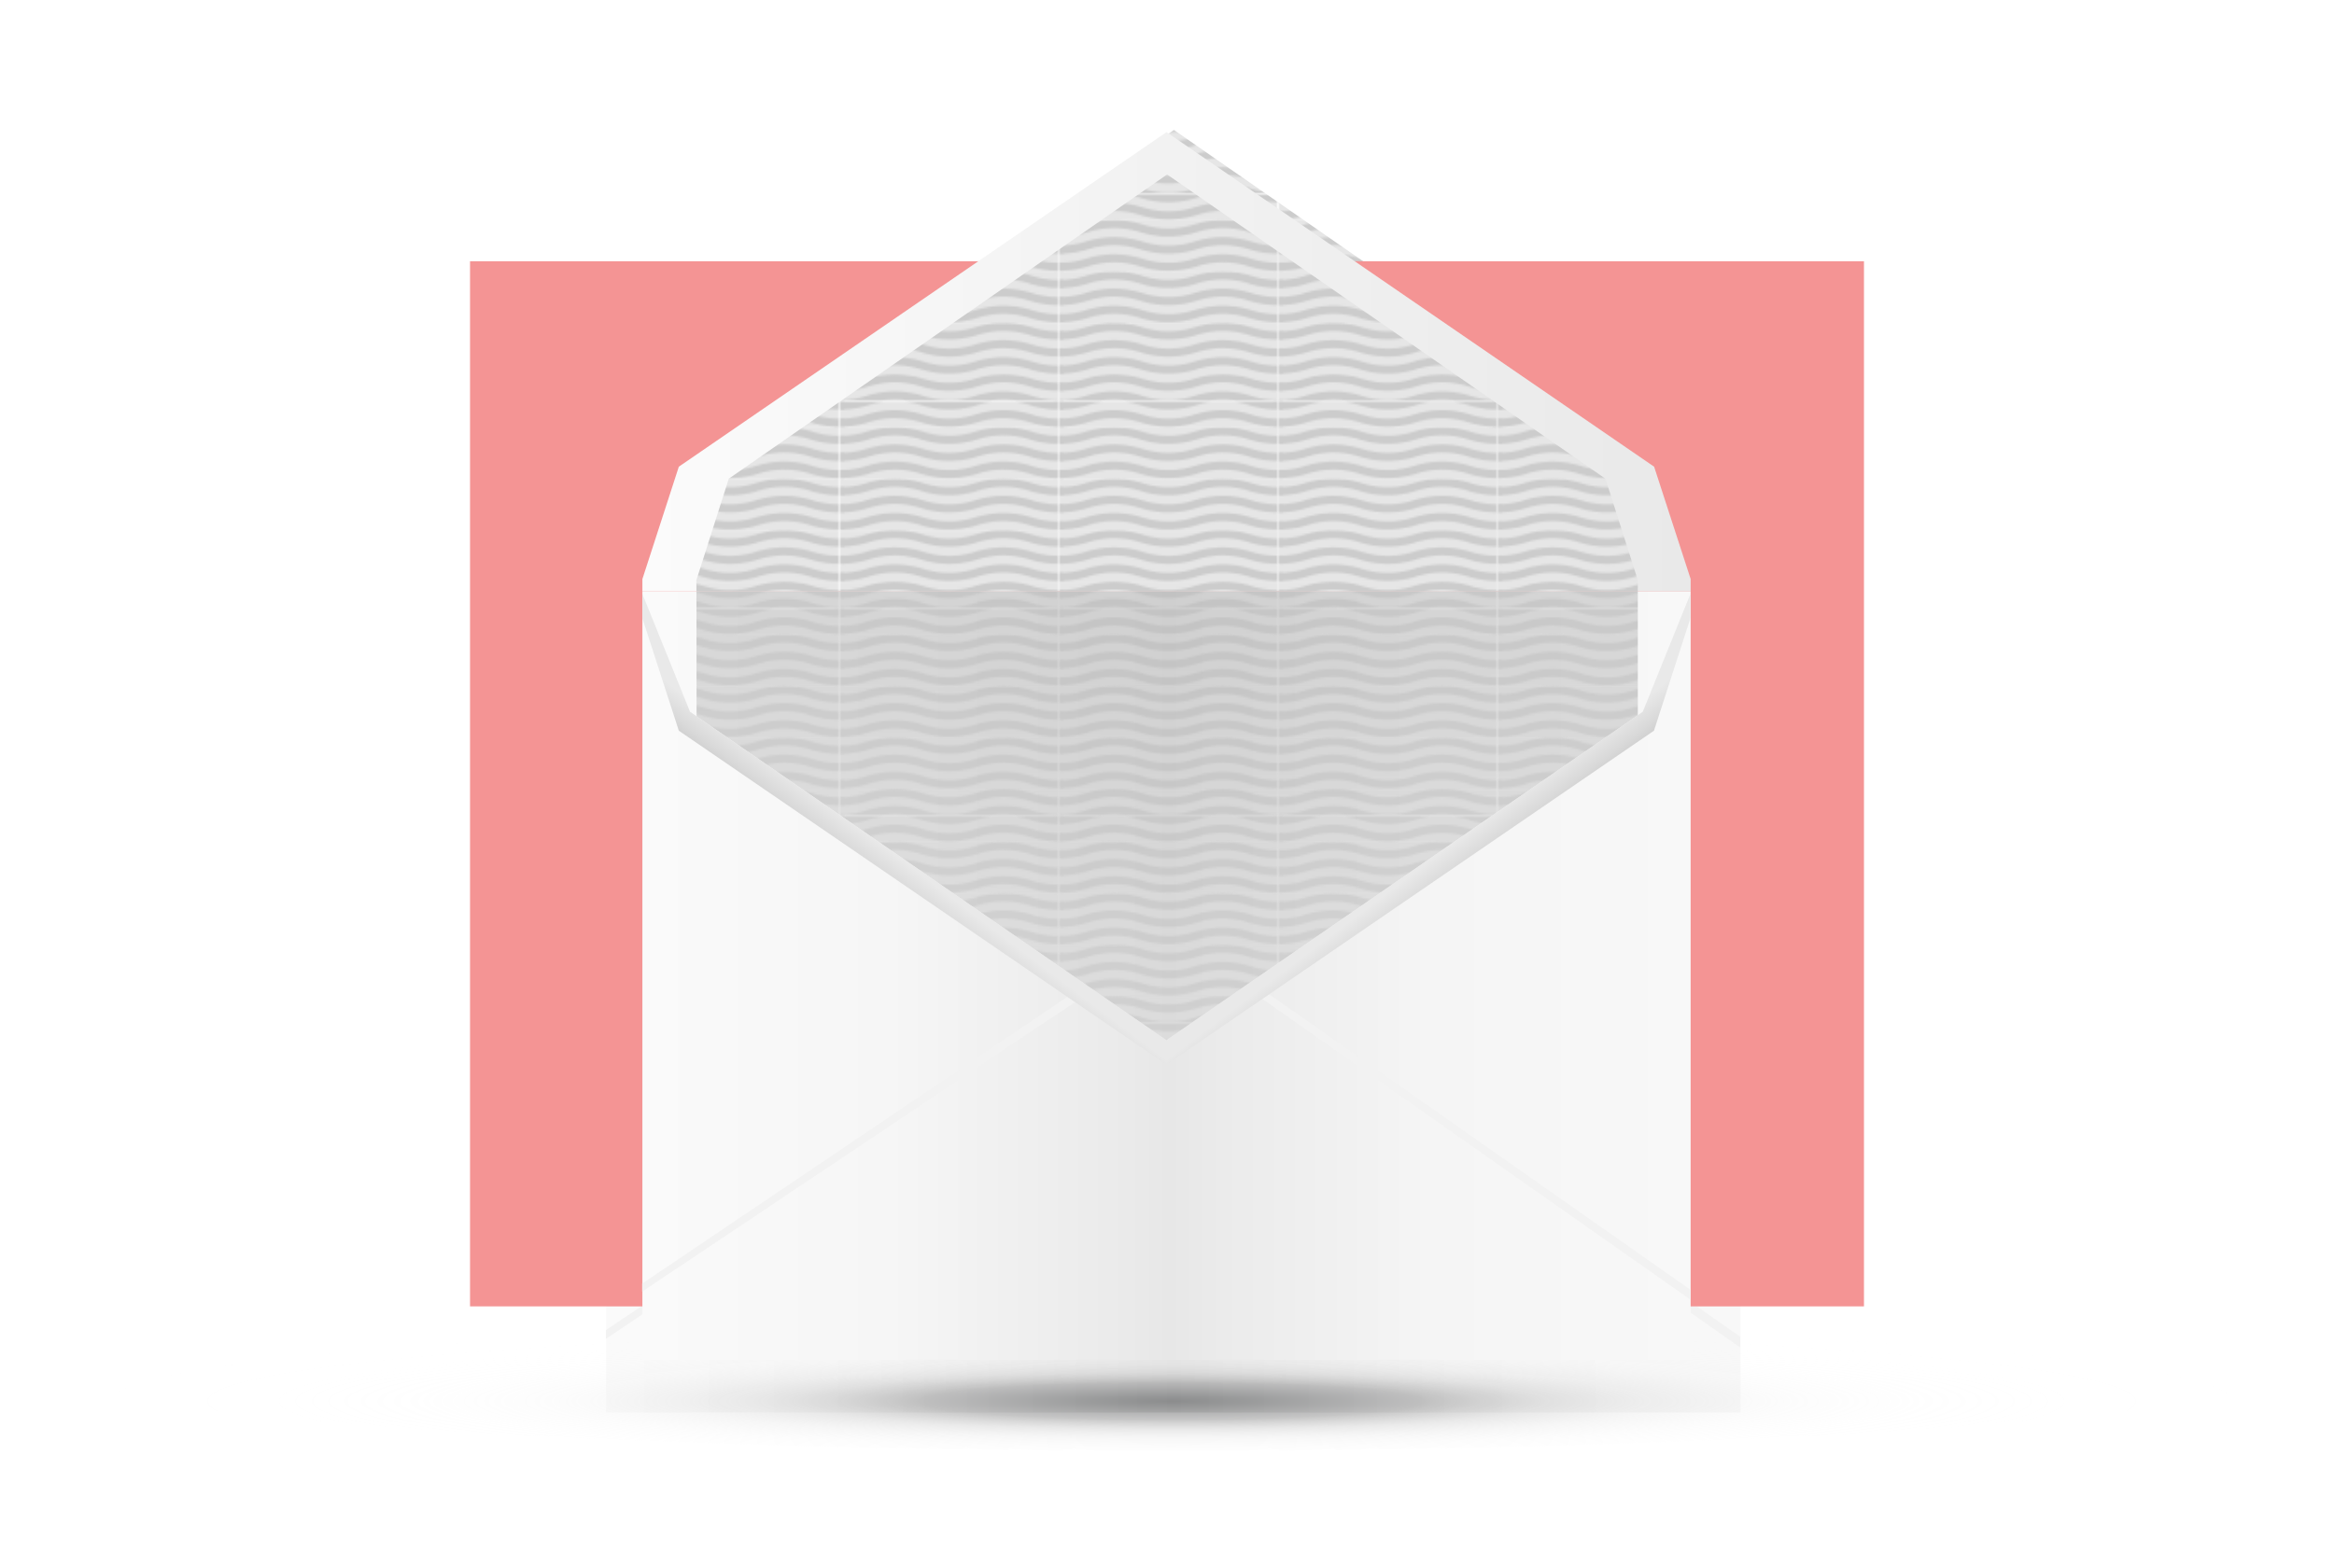 <svg xmlns="http://www.w3.org/2000/svg" xmlns:xlink="http://www.w3.org/1999/xlink" viewBox="0 0 1440 967.43"><defs><clipPath id="clip-path"><rect width="109.13" height="103.21" fill="none"/></clipPath><linearGradient id="linear-gradient" x1="-0.12" y1="845.75" x2="1.13" y2="845.75" gradientTransform="translate(443.36 -470150.06) scale(556.63)" gradientUnits="userSpaceOnUse"><stop offset="0" stop-color="#fafafa"/><stop offset="0.23" stop-color="#f6f6f6"/><stop offset="0.46" stop-color="#eaeaea"/><stop offset="0.5" stop-color="#e7e7e7"/><stop offset="0.55" stop-color="#ebebeb"/><stop offset="0.75" stop-color="#f5f5f5"/><stop offset="1" stop-color="#f8f8f8"/></linearGradient><pattern id="Unnamed_Pattern_2" data-name="Unnamed Pattern 2" width="109.12" height="103.21" patternTransform="matrix(1.23, 0, 0, -1.23, 2412.7, 21097.93)" patternUnits="userSpaceOnUse" viewBox="0 0 109.13 103.22"><rect width="109.13" height="103.21" fill="none"/><g clip-path="url(#clip-path)"><path d="M218.25,6.71a46.64,46.64,0,0,0-13.64,2.13A46.7,46.7,0,0,1,191,11a46.7,46.7,0,0,1-13.64-2.13,44.74,44.74,0,0,0-27.28,0A46.7,46.7,0,0,1,136.41,11a46.64,46.64,0,0,1-13.64-2.13,46.77,46.77,0,0,0-13.64-2.13" fill="none" stroke="#ccc" stroke-linecap="square" stroke-width="4"/><path d="M218.25-1.89A46.64,46.64,0,0,0,204.61.24,46.7,46.7,0,0,1,191,2.37,46.7,46.7,0,0,1,177.33.24a44.74,44.74,0,0,0-27.28,0,46.7,46.7,0,0,1-13.64,2.13A46.64,46.64,0,0,1,122.77.24a46.77,46.77,0,0,0-13.64-2.13" fill="none" stroke="#ccc" stroke-linecap="square" stroke-width="4"/><rect y="-12.9" width="109.13" height="25.8" fill="#e6e6e6"/><path d="M109.13,6.71A46.79,46.79,0,0,0,95.48,8.84,46.64,46.64,0,0,1,81.84,11,46.7,46.7,0,0,1,68.2,8.84,46.64,46.64,0,0,0,54.56,6.71,46.7,46.7,0,0,0,40.92,8.84,46.7,46.7,0,0,1,27.28,11,46.7,46.7,0,0,1,13.64,8.84,46.7,46.7,0,0,0,0,6.71" fill="none" stroke="#ccc" stroke-linecap="square" stroke-width="4"/><path d="M109.13-1.89A46.79,46.79,0,0,0,95.48.24,46.64,46.64,0,0,1,81.84,2.37,46.7,46.7,0,0,1,68.2.24,46.64,46.64,0,0,0,54.56-1.89,46.7,46.7,0,0,0,40.92.24,46.7,46.7,0,0,1,27.28,2.37,46.7,46.7,0,0,1,13.64.24,46.7,46.7,0,0,0,0-1.89" fill="none" stroke="#ccc" stroke-linecap="square" stroke-width="4"/><path d="M0,6.71A46.64,46.64,0,0,0-13.64,8.84,46.7,46.7,0,0,1-27.28,11,46.7,46.7,0,0,1-40.92,8.84,46.7,46.7,0,0,0-54.56,6.71,46.64,46.64,0,0,0-68.2,8.84,46.7,46.7,0,0,1-81.84,11,46.64,46.64,0,0,1-95.48,8.84a46.77,46.77,0,0,0-13.64-2.13" fill="none" stroke="#ccc" stroke-linecap="square" stroke-width="4"/><path d="M0-1.89A46.64,46.64,0,0,0-13.64.24,46.7,46.7,0,0,1-27.28,2.37,46.7,46.7,0,0,1-40.92.24,46.7,46.7,0,0,0-54.56-1.89,46.64,46.64,0,0,0-68.2.24,46.7,46.7,0,0,1-81.84,2.37,46.64,46.64,0,0,1-95.48.24a46.77,46.77,0,0,0-13.64-2.13" fill="none" stroke="#ccc" stroke-linecap="square" stroke-width="4"/><path d="M218.25,15.31a46.64,46.64,0,0,0-13.64,2.13A46.7,46.7,0,0,1,191,19.57a46.7,46.7,0,0,1-13.64-2.13,44.74,44.74,0,0,0-27.28,0,46.7,46.7,0,0,1-13.64,2.13,46.64,46.64,0,0,1-13.64-2.13,46.77,46.77,0,0,0-13.64-2.13" fill="none" stroke="#ccc" stroke-linecap="square" stroke-width="4"/><path d="M218.25,32.52a46.71,46.71,0,0,0-13.64,2.12A46.36,46.36,0,0,1,191,36.77a46.36,46.36,0,0,1-13.64-2.13,44.94,44.94,0,0,0-27.28,0,46.36,46.36,0,0,1-13.64,2.13,46.3,46.3,0,0,1-13.64-2.13,46.83,46.83,0,0,0-13.64-2.12" fill="none" stroke="#ccc" stroke-linecap="square" stroke-width="4"/><path d="M218.25,23.91A46.64,46.64,0,0,0,204.61,26,46.7,46.7,0,0,1,191,28.17,46.7,46.7,0,0,1,177.33,26a44.74,44.74,0,0,0-27.28,0,46.7,46.7,0,0,1-13.64,2.13A46.64,46.64,0,0,1,122.77,26a46.77,46.77,0,0,0-13.64-2.13" fill="none" stroke="#ccc" stroke-linecap="square" stroke-width="4"/><rect y="12.9" width="109.13" height="25.8" fill="#e6e6e6"/><path d="M109.13,15.31a46.79,46.79,0,0,0-13.65,2.13,46.64,46.64,0,0,1-13.64,2.13A46.7,46.7,0,0,1,68.2,17.44a46.64,46.64,0,0,0-13.64-2.13,46.7,46.7,0,0,0-13.64,2.13,46.7,46.7,0,0,1-13.64,2.13,46.7,46.7,0,0,1-13.64-2.13A46.7,46.7,0,0,0,0,15.31" fill="none" stroke="#ccc" stroke-linecap="square" stroke-width="4"/><path d="M109.13,32.52a46.85,46.85,0,0,0-13.65,2.12,46.3,46.3,0,0,1-13.64,2.13A46.36,46.36,0,0,1,68.2,34.64a46.71,46.71,0,0,0-13.64-2.12,46.77,46.77,0,0,0-13.64,2.12,46.36,46.36,0,0,1-13.64,2.13,46.36,46.36,0,0,1-13.64-2.13A46.77,46.77,0,0,0,0,32.52" fill="none" stroke="#ccc" stroke-linecap="square" stroke-width="4"/><path d="M109.13,23.91A46.79,46.79,0,0,0,95.48,26a46.64,46.64,0,0,1-13.64,2.13A46.7,46.7,0,0,1,68.2,26a46.64,46.64,0,0,0-13.64-2.13A46.7,46.7,0,0,0,40.92,26a46.7,46.7,0,0,1-13.64,2.13A46.7,46.7,0,0,1,13.64,26,46.7,46.7,0,0,0,0,23.91" fill="none" stroke="#ccc" stroke-linecap="square" stroke-width="4"/><path d="M0,15.31a46.64,46.64,0,0,0-13.64,2.13,46.7,46.7,0,0,1-13.64,2.13,46.7,46.7,0,0,1-13.64-2.13,46.7,46.7,0,0,0-13.64-2.13A46.64,46.64,0,0,0-68.2,17.44a46.7,46.7,0,0,1-13.64,2.13,46.64,46.64,0,0,1-13.64-2.13,46.77,46.77,0,0,0-13.64-2.13" fill="none" stroke="#ccc" stroke-linecap="square" stroke-width="4"/><path d="M0,32.52a46.71,46.71,0,0,0-13.64,2.12,46.36,46.36,0,0,1-13.64,2.13,46.36,46.36,0,0,1-13.64-2.13,46.77,46.77,0,0,0-13.64-2.12A46.71,46.71,0,0,0-68.2,34.64a46.36,46.36,0,0,1-13.64,2.13,46.3,46.3,0,0,1-13.64-2.13,46.83,46.83,0,0,0-13.64-2.12" fill="none" stroke="#ccc" stroke-linecap="square" stroke-width="4"/><path d="M0,23.91A46.64,46.64,0,0,0-13.64,26a46.7,46.7,0,0,1-13.64,2.13A46.7,46.7,0,0,1-40.92,26a46.7,46.7,0,0,0-13.64-2.13A46.64,46.64,0,0,0-68.2,26a46.7,46.7,0,0,1-13.64,2.13A46.64,46.64,0,0,1-95.48,26a46.77,46.77,0,0,0-13.64-2.13" fill="none" stroke="#ccc" stroke-linecap="square" stroke-width="4"/><path d="M218.25,41.12a46.71,46.71,0,0,0-13.64,2.12A46.36,46.36,0,0,1,191,45.37a46.36,46.36,0,0,1-13.64-2.13,44.94,44.94,0,0,0-27.28,0,46.36,46.36,0,0,1-13.64,2.13,46.3,46.3,0,0,1-13.64-2.13,46.83,46.83,0,0,0-13.64-2.12" fill="none" stroke="#ccc" stroke-linecap="square" stroke-width="4"/><path d="M218.25,58.32a46.3,46.3,0,0,0-13.64,2.13,44.74,44.74,0,0,1-27.28,0,44.74,44.74,0,0,0-27.28,0,44.74,44.74,0,0,1-27.28,0,46.43,46.43,0,0,0-13.64-2.13" fill="none" stroke="#ccc" stroke-linecap="square" stroke-width="4"/><path d="M218.25,49.72a46.3,46.3,0,0,0-13.64,2.13,44.94,44.94,0,0,1-27.28,0,44.74,44.74,0,0,0-27.28,0,44.94,44.94,0,0,1-27.28,0,46.43,46.43,0,0,0-13.64-2.13" fill="none" stroke="#ccc" stroke-linecap="square" stroke-width="4"/><rect y="38.71" width="109.13" height="25.8" fill="#e6e6e6"/><path d="M109.13,41.12a46.85,46.85,0,0,0-13.65,2.12,46.3,46.3,0,0,1-13.64,2.13A46.36,46.36,0,0,1,68.2,43.24a46.71,46.71,0,0,0-13.64-2.12,46.77,46.77,0,0,0-13.64,2.12,46.36,46.36,0,0,1-13.64,2.13,46.36,46.36,0,0,1-13.64-2.13A46.77,46.77,0,0,0,0,41.12" fill="none" stroke="#ccc" stroke-linecap="square" stroke-width="4"/><path d="M109.13,58.32a46.44,46.44,0,0,0-13.65,2.13,44.74,44.74,0,0,1-27.28,0,44.74,44.74,0,0,0-27.28,0,46.7,46.7,0,0,1-13.64,2.13,46.7,46.7,0,0,1-13.64-2.13A46.36,46.36,0,0,0,0,58.32" fill="none" stroke="#ccc" stroke-linecap="square" stroke-width="4"/><path d="M109.13,49.72a46.44,46.44,0,0,0-13.65,2.13,44.94,44.94,0,0,1-27.28,0,44.74,44.74,0,0,0-27.28,0A46.77,46.77,0,0,1,27.28,54a46.77,46.77,0,0,1-13.64-2.12A46.36,46.36,0,0,0,0,49.72" fill="none" stroke="#ccc" stroke-linecap="square" stroke-width="4"/><path d="M0,41.12a46.71,46.71,0,0,0-13.64,2.12,46.36,46.36,0,0,1-13.64,2.13,46.36,46.36,0,0,1-13.64-2.13,46.77,46.77,0,0,0-13.64-2.12A46.71,46.71,0,0,0-68.2,43.24a46.36,46.36,0,0,1-13.64,2.13,46.3,46.3,0,0,1-13.64-2.13,46.83,46.83,0,0,0-13.64-2.12" fill="none" stroke="#ccc" stroke-linecap="square" stroke-width="4"/><path d="M0,58.32a46.3,46.3,0,0,0-13.64,2.13,46.7,46.7,0,0,1-13.64,2.13,46.7,46.7,0,0,1-13.64-2.13,46.36,46.36,0,0,0-13.64-2.13A46.3,46.3,0,0,0-68.2,60.45a46.7,46.7,0,0,1-13.64,2.13,46.64,46.64,0,0,1-13.64-2.13,46.43,46.43,0,0,0-13.64-2.13" fill="none" stroke="#ccc" stroke-linecap="square" stroke-width="4"/><path d="M0,49.72a46.3,46.3,0,0,0-13.64,2.13A46.77,46.77,0,0,1-27.28,54a46.77,46.77,0,0,1-13.64-2.12,46.36,46.36,0,0,0-13.64-2.13A46.3,46.3,0,0,0-68.2,51.85,46.77,46.77,0,0,1-81.84,54a46.71,46.71,0,0,1-13.64-2.12,46.43,46.43,0,0,0-13.64-2.13" fill="none" stroke="#ccc" stroke-linecap="square" stroke-width="4"/><path d="M218.25,66.92a46.64,46.64,0,0,0-13.64,2.13,44.74,44.74,0,0,1-27.28,0,44.74,44.74,0,0,0-27.28,0,44.74,44.74,0,0,1-27.28,0,46.77,46.77,0,0,0-13.64-2.13" fill="none" stroke="#ccc" stroke-linecap="square" stroke-width="4"/><path d="M218.25,84.12a46.64,46.64,0,0,0-13.64,2.13,44.74,44.74,0,0,1-27.28,0,44.74,44.74,0,0,0-27.28,0,44.74,44.74,0,0,1-27.28,0,46.77,46.77,0,0,0-13.64-2.13" fill="none" stroke="#ccc" stroke-linecap="square" stroke-width="4"/><path d="M218.25,75.52a46.64,46.64,0,0,0-13.64,2.13,44.74,44.74,0,0,1-27.28,0,44.74,44.74,0,0,0-27.28,0,44.74,44.74,0,0,1-27.28,0,46.77,46.77,0,0,0-13.64-2.13" fill="none" stroke="#ccc" stroke-linecap="square" stroke-width="4"/><rect y="64.51" width="109.13" height="25.8" fill="#e6e6e6"/><path d="M109.13,66.92a46.79,46.79,0,0,0-13.65,2.13,44.74,44.74,0,0,1-27.28,0,46.64,46.64,0,0,0-13.64-2.13,46.7,46.7,0,0,0-13.64,2.13,46.7,46.7,0,0,1-13.64,2.13,46.7,46.7,0,0,1-13.64-2.13A46.7,46.7,0,0,0,0,66.92" fill="none" stroke="#ccc" stroke-linecap="square" stroke-width="4"/><path d="M109.13,84.12a46.79,46.79,0,0,0-13.65,2.13,44.74,44.74,0,0,1-27.28,0,46.64,46.64,0,0,0-13.64-2.13,46.7,46.7,0,0,0-13.64,2.13,46.7,46.7,0,0,1-13.64,2.13,46.7,46.7,0,0,1-13.64-2.13A46.7,46.7,0,0,0,0,84.12" fill="none" stroke="#ccc" stroke-linecap="square" stroke-width="4"/><path d="M109.13,75.52a46.79,46.79,0,0,0-13.65,2.13,44.74,44.74,0,0,1-27.28,0,46.64,46.64,0,0,0-13.64-2.13,46.7,46.7,0,0,0-13.64,2.13,46.7,46.7,0,0,1-13.64,2.13,46.7,46.7,0,0,1-13.64-2.13A46.7,46.7,0,0,0,0,75.52" fill="none" stroke="#ccc" stroke-linecap="square" stroke-width="4"/><path d="M0,66.92a46.64,46.64,0,0,0-13.64,2.13,46.7,46.7,0,0,1-13.64,2.13,46.7,46.7,0,0,1-13.64-2.13,46.7,46.7,0,0,0-13.64-2.13A46.64,46.64,0,0,0-68.2,69.05a46.7,46.7,0,0,1-13.64,2.13,46.64,46.64,0,0,1-13.64-2.13,46.77,46.77,0,0,0-13.64-2.13" fill="none" stroke="#ccc" stroke-linecap="square" stroke-width="4"/><path d="M0,84.12a46.64,46.64,0,0,0-13.64,2.13,46.7,46.7,0,0,1-13.64,2.13,46.7,46.7,0,0,1-13.64-2.13,46.7,46.7,0,0,0-13.64-2.13A46.64,46.64,0,0,0-68.2,86.25a46.7,46.7,0,0,1-13.64,2.13,46.64,46.64,0,0,1-13.64-2.13,46.77,46.77,0,0,0-13.64-2.13" fill="none" stroke="#ccc" stroke-linecap="square" stroke-width="4"/><path d="M0,75.52a46.64,46.64,0,0,0-13.64,2.13,46.7,46.7,0,0,1-13.64,2.13,46.7,46.7,0,0,1-13.64-2.13,46.7,46.7,0,0,0-13.64-2.13A46.64,46.64,0,0,0-68.2,77.65a46.7,46.7,0,0,1-13.64,2.13,46.64,46.64,0,0,1-13.64-2.13,46.77,46.77,0,0,0-13.64-2.13" fill="none" stroke="#ccc" stroke-linecap="square" stroke-width="4"/><path d="M218.25,92.72a46.64,46.64,0,0,0-13.64,2.13,44.74,44.74,0,0,1-27.28,0,44.74,44.74,0,0,0-27.28,0,44.74,44.74,0,0,1-27.28,0,46.77,46.77,0,0,0-13.64-2.13" fill="none" stroke="#ccc" stroke-linecap="square" stroke-width="4"/><path d="M218.25,101.33a46.71,46.71,0,0,0-13.64,2.12,44.74,44.74,0,0,1-27.28,0,44.94,44.94,0,0,0-27.28,0,44.74,44.74,0,0,1-27.28,0,46.83,46.83,0,0,0-13.64-2.12" fill="none" stroke="#ccc" stroke-linecap="square" stroke-width="4"/><rect y="90.31" width="109.13" height="25.8" fill="#e6e6e6"/><path d="M109.13,92.72a46.79,46.79,0,0,0-13.65,2.13,44.74,44.74,0,0,1-27.28,0,46.64,46.64,0,0,0-13.64-2.13,46.7,46.7,0,0,0-13.64,2.13A46.7,46.7,0,0,1,27.28,97a46.7,46.7,0,0,1-13.64-2.13A46.7,46.7,0,0,0,0,92.72" fill="none" stroke="#ccc" stroke-linecap="square" stroke-width="4"/><path d="M109.13,101.33a46.85,46.85,0,0,0-13.65,2.12,44.74,44.74,0,0,1-27.28,0,46.71,46.71,0,0,0-13.64-2.12,46.77,46.77,0,0,0-13.64,2.12,46.36,46.36,0,0,1-13.64,2.13,46.36,46.36,0,0,1-13.64-2.13A46.77,46.77,0,0,0,0,101.33" fill="none" stroke="#ccc" stroke-linecap="square" stroke-width="4"/><path d="M0,92.72a46.64,46.64,0,0,0-13.64,2.13A46.7,46.7,0,0,1-27.28,97a46.7,46.7,0,0,1-13.64-2.13,46.7,46.7,0,0,0-13.64-2.13A46.64,46.64,0,0,0-68.2,94.85,46.7,46.7,0,0,1-81.84,97a46.64,46.64,0,0,1-13.64-2.13,46.77,46.77,0,0,0-13.64-2.13" fill="none" stroke="#ccc" stroke-linecap="square" stroke-width="4"/><path d="M0,101.33a46.71,46.71,0,0,0-13.64,2.12,46.36,46.36,0,0,1-13.64,2.13,46.36,46.36,0,0,1-13.64-2.13,46.77,46.77,0,0,0-13.64-2.12,46.71,46.71,0,0,0-13.64,2.12,46.36,46.36,0,0,1-13.64,2.13,46.3,46.3,0,0,1-13.64-2.13,46.83,46.83,0,0,0-13.64-2.12" fill="none" stroke="#ccc" stroke-linecap="square" stroke-width="4"/></g></pattern><linearGradient id="linear-gradient-2" x1="725.6" y1="236.12" x2="719.96" y2="939.01" gradientUnits="userSpaceOnUse"><stop offset="0"/><stop offset="0.1" stop-color="#111"/><stop offset="0.29" stop-color="#3e3e3e"/><stop offset="0.56" stop-color="#878787"/><stop offset="0.89" stop-color="#e9e9e9"/></linearGradient><linearGradient id="linear-gradient-3" x1="483.03" y1="604.57" x2="538.47" y2="531.28" gradientUnits="userSpaceOnUse"><stop offset="0" stop-color="#666665"/><stop offset="0.02" stop-color="#6a6a69"/><stop offset="0.49" stop-color="#aeaeae"/><stop offset="0.83" stop-color="#d9d9d9"/><stop offset="1" stop-color="#e9e9e9"/></linearGradient><linearGradient id="linear-gradient-4" x1="241.89" y1="604.57" x2="297.33" y2="531.28" gradientTransform="matrix(-1, 0, 0, 1, 1206.47, 0)" xlink:href="#linear-gradient-3"/><mask id="mask" x="0" y="-63.68" width="1440" height="1031.11" maskUnits="userSpaceOnUse"><polygon id="paper-mask" points="723.59 663.24 1041.42 439.38 1067.77 -63.68 379.91 -63.68 405.73 438.93 723.59 663.24" fill="#fff"/><rect id="paper-mask-full" width="1440" height="967.43" fill="#fff"/></mask><pattern id="Unnamed_Pattern_2-5" data-name="Unnamed Pattern 2" width="109.12" height="103.21" patternTransform="matrix(1, 0, 0, -1, 3300.37, 17215.36)" patternUnits="userSpaceOnUse" viewBox="0 0 109.13 103.22"><rect width="109.13" height="103.21" fill="none"/><g clip-path="url(#clip-path)"><path d="M218.25,6.71a46.64,46.64,0,0,0-13.64,2.13A46.7,46.7,0,0,1,191,11a46.7,46.7,0,0,1-13.64-2.13,44.74,44.74,0,0,0-27.28,0A46.7,46.7,0,0,1,136.41,11a46.64,46.64,0,0,1-13.64-2.13,46.77,46.77,0,0,0-13.64-2.13" fill="none" stroke="#ccc" stroke-linecap="square" stroke-width="4"/><path d="M218.25-1.89A46.64,46.64,0,0,0,204.61.24,46.7,46.7,0,0,1,191,2.37,46.7,46.7,0,0,1,177.33.24a44.74,44.74,0,0,0-27.28,0,46.7,46.7,0,0,1-13.64,2.13A46.64,46.64,0,0,1,122.77.24a46.77,46.77,0,0,0-13.64-2.13" fill="none" stroke="#ccc" stroke-linecap="square" stroke-width="4"/><rect y="-12.9" width="109.13" height="25.8" fill="#e6e6e6"/><path d="M109.13,6.71A46.79,46.79,0,0,0,95.48,8.84,46.64,46.64,0,0,1,81.84,11,46.7,46.7,0,0,1,68.2,8.84,46.64,46.64,0,0,0,54.56,6.71,46.7,46.7,0,0,0,40.92,8.84,46.7,46.7,0,0,1,27.28,11,46.7,46.7,0,0,1,13.64,8.84,46.7,46.7,0,0,0,0,6.71" fill="none" stroke="#ccc" stroke-linecap="square" stroke-width="4"/><path d="M109.13-1.89A46.79,46.79,0,0,0,95.48.24,46.64,46.64,0,0,1,81.84,2.37,46.7,46.7,0,0,1,68.2.24,46.64,46.64,0,0,0,54.56-1.89,46.7,46.7,0,0,0,40.92.24,46.7,46.7,0,0,1,27.28,2.37,46.7,46.7,0,0,1,13.64.24,46.7,46.7,0,0,0,0-1.89" fill="none" stroke="#ccc" stroke-linecap="square" stroke-width="4"/><path d="M0,6.71A46.64,46.64,0,0,0-13.64,8.84,46.7,46.7,0,0,1-27.28,11,46.7,46.7,0,0,1-40.92,8.84,46.7,46.7,0,0,0-54.56,6.71,46.64,46.64,0,0,0-68.2,8.84,46.7,46.7,0,0,1-81.84,11,46.64,46.64,0,0,1-95.48,8.84a46.77,46.77,0,0,0-13.64-2.13" fill="none" stroke="#ccc" stroke-linecap="square" stroke-width="4"/><path d="M0-1.89A46.64,46.64,0,0,0-13.64.24,46.7,46.7,0,0,1-27.28,2.37,46.7,46.7,0,0,1-40.92.24,46.7,46.7,0,0,0-54.56-1.89,46.64,46.64,0,0,0-68.2.24,46.7,46.7,0,0,1-81.84,2.37,46.64,46.64,0,0,1-95.48.24a46.77,46.77,0,0,0-13.64-2.13" fill="none" stroke="#ccc" stroke-linecap="square" stroke-width="4"/><path d="M218.25,15.31a46.64,46.64,0,0,0-13.64,2.13A46.7,46.7,0,0,1,191,19.57a46.7,46.7,0,0,1-13.64-2.13,44.74,44.74,0,0,0-27.28,0,46.7,46.7,0,0,1-13.64,2.13,46.64,46.64,0,0,1-13.64-2.13,46.77,46.77,0,0,0-13.64-2.13" fill="none" stroke="#ccc" stroke-linecap="square" stroke-width="4"/><path d="M218.25,32.52a46.71,46.71,0,0,0-13.64,2.12A46.36,46.36,0,0,1,191,36.77a46.36,46.36,0,0,1-13.64-2.13,44.94,44.94,0,0,0-27.28,0,46.36,46.36,0,0,1-13.64,2.13,46.3,46.3,0,0,1-13.64-2.13,46.83,46.83,0,0,0-13.64-2.12" fill="none" stroke="#ccc" stroke-linecap="square" stroke-width="4"/><path d="M218.25,23.91A46.64,46.64,0,0,0,204.61,26,46.7,46.7,0,0,1,191,28.17,46.7,46.7,0,0,1,177.33,26a44.74,44.74,0,0,0-27.28,0,46.7,46.7,0,0,1-13.64,2.13A46.64,46.64,0,0,1,122.77,26a46.77,46.77,0,0,0-13.64-2.13" fill="none" stroke="#ccc" stroke-linecap="square" stroke-width="4"/><rect y="12.9" width="109.13" height="25.8" fill="#e6e6e6"/><path d="M109.13,15.31a46.79,46.79,0,0,0-13.65,2.13,46.64,46.64,0,0,1-13.64,2.13A46.7,46.7,0,0,1,68.2,17.44a46.64,46.64,0,0,0-13.64-2.13,46.7,46.7,0,0,0-13.64,2.13,46.7,46.7,0,0,1-13.64,2.13,46.7,46.7,0,0,1-13.64-2.13A46.7,46.7,0,0,0,0,15.31" fill="none" stroke="#ccc" stroke-linecap="square" stroke-width="4"/><path d="M109.13,32.52a46.85,46.85,0,0,0-13.65,2.12,46.3,46.3,0,0,1-13.64,2.13A46.36,46.36,0,0,1,68.2,34.64a46.71,46.71,0,0,0-13.64-2.12,46.77,46.77,0,0,0-13.64,2.12,46.36,46.36,0,0,1-13.64,2.13,46.36,46.36,0,0,1-13.64-2.13A46.77,46.77,0,0,0,0,32.52" fill="none" stroke="#ccc" stroke-linecap="square" stroke-width="4"/><path d="M109.13,23.91A46.79,46.79,0,0,0,95.48,26a46.64,46.64,0,0,1-13.64,2.13A46.7,46.7,0,0,1,68.2,26a46.64,46.64,0,0,0-13.64-2.13A46.7,46.7,0,0,0,40.92,26a46.7,46.7,0,0,1-13.64,2.13A46.7,46.7,0,0,1,13.64,26,46.7,46.7,0,0,0,0,23.91" fill="none" stroke="#ccc" stroke-linecap="square" stroke-width="4"/><path d="M0,15.31a46.64,46.64,0,0,0-13.64,2.13,46.7,46.7,0,0,1-13.64,2.13,46.7,46.7,0,0,1-13.64-2.13,46.7,46.7,0,0,0-13.64-2.13A46.64,46.64,0,0,0-68.2,17.44a46.7,46.7,0,0,1-13.64,2.13,46.64,46.64,0,0,1-13.64-2.13,46.77,46.77,0,0,0-13.64-2.13" fill="none" stroke="#ccc" stroke-linecap="square" stroke-width="4"/><path d="M0,32.52a46.71,46.71,0,0,0-13.64,2.12,46.36,46.36,0,0,1-13.64,2.13,46.36,46.36,0,0,1-13.64-2.13,46.77,46.77,0,0,0-13.64-2.12A46.71,46.71,0,0,0-68.2,34.64a46.36,46.36,0,0,1-13.64,2.13,46.3,46.3,0,0,1-13.64-2.13,46.83,46.83,0,0,0-13.64-2.12" fill="none" stroke="#ccc" stroke-linecap="square" stroke-width="4"/><path d="M0,23.91A46.64,46.64,0,0,0-13.64,26a46.7,46.7,0,0,1-13.64,2.13A46.7,46.7,0,0,1-40.92,26a46.7,46.7,0,0,0-13.64-2.13A46.64,46.64,0,0,0-68.2,26a46.7,46.7,0,0,1-13.64,2.13A46.64,46.64,0,0,1-95.48,26a46.77,46.77,0,0,0-13.64-2.13" fill="none" stroke="#ccc" stroke-linecap="square" stroke-width="4"/><path d="M218.25,41.12a46.71,46.71,0,0,0-13.64,2.12A46.36,46.36,0,0,1,191,45.37a46.36,46.36,0,0,1-13.64-2.13,44.94,44.94,0,0,0-27.28,0,46.36,46.36,0,0,1-13.64,2.13,46.3,46.3,0,0,1-13.64-2.13,46.83,46.83,0,0,0-13.64-2.12" fill="none" stroke="#ccc" stroke-linecap="square" stroke-width="4"/><path d="M218.25,58.32a46.3,46.3,0,0,0-13.64,2.13,44.74,44.74,0,0,1-27.28,0,44.74,44.74,0,0,0-27.28,0,44.74,44.74,0,0,1-27.28,0,46.43,46.43,0,0,0-13.64-2.13" fill="none" stroke="#ccc" stroke-linecap="square" stroke-width="4"/><path d="M218.25,49.72a46.3,46.3,0,0,0-13.64,2.13,44.94,44.94,0,0,1-27.28,0,44.74,44.74,0,0,0-27.28,0,44.94,44.94,0,0,1-27.28,0,46.43,46.43,0,0,0-13.64-2.13" fill="none" stroke="#ccc" stroke-linecap="square" stroke-width="4"/><rect y="38.71" width="109.13" height="25.8" fill="#e6e6e6"/><path d="M109.13,41.12a46.85,46.85,0,0,0-13.65,2.12,46.3,46.3,0,0,1-13.64,2.13A46.36,46.36,0,0,1,68.2,43.24a46.71,46.71,0,0,0-13.64-2.12,46.77,46.77,0,0,0-13.64,2.12,46.36,46.36,0,0,1-13.64,2.13,46.36,46.36,0,0,1-13.64-2.13A46.77,46.77,0,0,0,0,41.12" fill="none" stroke="#ccc" stroke-linecap="square" stroke-width="4"/><path d="M109.13,58.32a46.44,46.44,0,0,0-13.65,2.13,44.74,44.74,0,0,1-27.28,0,44.74,44.74,0,0,0-27.28,0,46.7,46.7,0,0,1-13.64,2.13,46.7,46.7,0,0,1-13.64-2.13A46.36,46.36,0,0,0,0,58.32" fill="none" stroke="#ccc" stroke-linecap="square" stroke-width="4"/><path d="M109.13,49.72a46.44,46.44,0,0,0-13.65,2.13,44.94,44.94,0,0,1-27.28,0,44.74,44.74,0,0,0-27.28,0A46.77,46.77,0,0,1,27.28,54a46.77,46.77,0,0,1-13.64-2.12A46.36,46.36,0,0,0,0,49.72" fill="none" stroke="#ccc" stroke-linecap="square" stroke-width="4"/><path d="M0,41.12a46.71,46.71,0,0,0-13.64,2.12,46.36,46.36,0,0,1-13.64,2.13,46.36,46.36,0,0,1-13.64-2.13,46.77,46.77,0,0,0-13.64-2.12A46.71,46.71,0,0,0-68.2,43.24a46.36,46.36,0,0,1-13.64,2.13,46.3,46.3,0,0,1-13.64-2.13,46.83,46.83,0,0,0-13.64-2.12" fill="none" stroke="#ccc" stroke-linecap="square" stroke-width="4"/><path d="M0,58.32a46.3,46.3,0,0,0-13.64,2.13,46.7,46.7,0,0,1-13.64,2.13,46.7,46.7,0,0,1-13.64-2.13,46.36,46.36,0,0,0-13.64-2.13A46.3,46.3,0,0,0-68.2,60.45a46.7,46.7,0,0,1-13.64,2.13,46.64,46.64,0,0,1-13.64-2.13,46.43,46.43,0,0,0-13.64-2.13" fill="none" stroke="#ccc" stroke-linecap="square" stroke-width="4"/><path d="M0,49.72a46.3,46.3,0,0,0-13.64,2.13A46.77,46.77,0,0,1-27.28,54a46.77,46.77,0,0,1-13.64-2.12,46.36,46.36,0,0,0-13.64-2.13A46.3,46.3,0,0,0-68.2,51.85,46.77,46.77,0,0,1-81.84,54a46.71,46.71,0,0,1-13.64-2.12,46.43,46.43,0,0,0-13.64-2.13" fill="none" stroke="#ccc" stroke-linecap="square" stroke-width="4"/><path d="M218.25,66.92a46.64,46.64,0,0,0-13.64,2.13,44.74,44.74,0,0,1-27.28,0,44.74,44.74,0,0,0-27.28,0,44.74,44.74,0,0,1-27.28,0,46.77,46.77,0,0,0-13.64-2.13" fill="none" stroke="#ccc" stroke-linecap="square" stroke-width="4"/><path d="M218.25,84.12a46.64,46.64,0,0,0-13.64,2.13,44.74,44.74,0,0,1-27.28,0,44.74,44.74,0,0,0-27.28,0,44.74,44.74,0,0,1-27.28,0,46.77,46.77,0,0,0-13.64-2.13" fill="none" stroke="#ccc" stroke-linecap="square" stroke-width="4"/><path d="M218.25,75.52a46.64,46.64,0,0,0-13.64,2.13,44.74,44.74,0,0,1-27.28,0,44.74,44.74,0,0,0-27.28,0,44.74,44.74,0,0,1-27.28,0,46.77,46.77,0,0,0-13.64-2.13" fill="none" stroke="#ccc" stroke-linecap="square" stroke-width="4"/><rect y="64.51" width="109.13" height="25.8" fill="#e6e6e6"/><path d="M109.13,66.92a46.79,46.79,0,0,0-13.65,2.13,44.74,44.74,0,0,1-27.28,0,46.64,46.64,0,0,0-13.64-2.13,46.7,46.7,0,0,0-13.64,2.13,46.7,46.7,0,0,1-13.64,2.13,46.7,46.7,0,0,1-13.64-2.13A46.7,46.7,0,0,0,0,66.92" fill="none" stroke="#ccc" stroke-linecap="square" stroke-width="4"/><path d="M109.13,84.12a46.79,46.79,0,0,0-13.65,2.13,44.74,44.74,0,0,1-27.28,0,46.64,46.64,0,0,0-13.64-2.13,46.7,46.7,0,0,0-13.64,2.13,46.7,46.7,0,0,1-13.64,2.13,46.7,46.7,0,0,1-13.64-2.13A46.7,46.7,0,0,0,0,84.12" fill="none" stroke="#ccc" stroke-linecap="square" stroke-width="4"/><path d="M109.13,75.52a46.79,46.79,0,0,0-13.65,2.13,44.74,44.74,0,0,1-27.28,0,46.64,46.64,0,0,0-13.64-2.13,46.7,46.7,0,0,0-13.64,2.13,46.7,46.7,0,0,1-13.64,2.13,46.7,46.7,0,0,1-13.64-2.13A46.7,46.7,0,0,0,0,75.52" fill="none" stroke="#ccc" stroke-linecap="square" stroke-width="4"/><path d="M0,66.92a46.64,46.64,0,0,0-13.64,2.13,46.7,46.7,0,0,1-13.64,2.13,46.7,46.7,0,0,1-13.64-2.13,46.7,46.7,0,0,0-13.64-2.13A46.64,46.64,0,0,0-68.2,69.05a46.7,46.7,0,0,1-13.64,2.13,46.64,46.64,0,0,1-13.64-2.13,46.77,46.77,0,0,0-13.64-2.13" fill="none" stroke="#ccc" stroke-linecap="square" stroke-width="4"/><path d="M0,84.12a46.64,46.64,0,0,0-13.64,2.13,46.7,46.7,0,0,1-13.64,2.13,46.7,46.7,0,0,1-13.64-2.13,46.7,46.7,0,0,0-13.64-2.13A46.64,46.64,0,0,0-68.2,86.25a46.7,46.7,0,0,1-13.64,2.13,46.64,46.64,0,0,1-13.64-2.13,46.77,46.77,0,0,0-13.64-2.13" fill="none" stroke="#ccc" stroke-linecap="square" stroke-width="4"/><path d="M0,75.52a46.64,46.64,0,0,0-13.64,2.13,46.7,46.7,0,0,1-13.64,2.13,46.7,46.7,0,0,1-13.64-2.13,46.7,46.7,0,0,0-13.64-2.13A46.64,46.64,0,0,0-68.2,77.65a46.7,46.7,0,0,1-13.64,2.13,46.64,46.64,0,0,1-13.64-2.13,46.77,46.77,0,0,0-13.64-2.13" fill="none" stroke="#ccc" stroke-linecap="square" stroke-width="4"/><path d="M218.25,92.72a46.64,46.64,0,0,0-13.64,2.13,44.74,44.74,0,0,1-27.28,0,44.74,44.74,0,0,0-27.28,0,44.74,44.74,0,0,1-27.28,0,46.77,46.77,0,0,0-13.64-2.13" fill="none" stroke="#ccc" stroke-linecap="square" stroke-width="4"/><path d="M218.25,101.33a46.71,46.71,0,0,0-13.64,2.12,44.74,44.74,0,0,1-27.28,0,44.94,44.94,0,0,0-27.28,0,44.74,44.74,0,0,1-27.28,0,46.83,46.83,0,0,0-13.64-2.12" fill="none" stroke="#ccc" stroke-linecap="square" stroke-width="4"/><rect y="90.31" width="109.13" height="25.8" fill="#e6e6e6"/><path d="M109.13,92.72a46.79,46.79,0,0,0-13.65,2.13,44.74,44.74,0,0,1-27.28,0,46.64,46.64,0,0,0-13.64-2.13,46.7,46.7,0,0,0-13.64,2.13A46.7,46.7,0,0,1,27.28,97a46.7,46.7,0,0,1-13.64-2.13A46.7,46.7,0,0,0,0,92.72" fill="none" stroke="#ccc" stroke-linecap="square" stroke-width="4"/><path d="M109.13,101.33a46.85,46.85,0,0,0-13.65,2.12,44.74,44.74,0,0,1-27.28,0,46.71,46.71,0,0,0-13.64-2.12,46.77,46.77,0,0,0-13.64,2.12,46.36,46.36,0,0,1-13.64,2.13,46.36,46.36,0,0,1-13.64-2.13A46.77,46.77,0,0,0,0,101.33" fill="none" stroke="#ccc" stroke-linecap="square" stroke-width="4"/><path d="M0,92.72a46.64,46.64,0,0,0-13.64,2.13A46.7,46.7,0,0,1-27.28,97a46.7,46.7,0,0,1-13.64-2.13,46.7,46.7,0,0,0-13.64-2.13A46.64,46.64,0,0,0-68.2,94.85,46.7,46.7,0,0,1-81.84,97a46.64,46.64,0,0,1-13.64-2.13,46.77,46.77,0,0,0-13.64-2.13" fill="none" stroke="#ccc" stroke-linecap="square" stroke-width="4"/><path d="M0,101.33a46.71,46.71,0,0,0-13.64,2.12,46.36,46.36,0,0,1-13.64,2.13,46.36,46.36,0,0,1-13.64-2.13,46.77,46.77,0,0,0-13.64-2.12,46.71,46.71,0,0,0-13.64,2.12,46.36,46.36,0,0,1-13.64,2.13,46.3,46.3,0,0,1-13.64-2.13,46.83,46.83,0,0,0-13.64-2.12" fill="none" stroke="#ccc" stroke-linecap="square" stroke-width="4"/></g></pattern><radialGradient id="radial-gradient" cx="150.14" cy="4308.13" r="89.86" gradientTransform="translate(-419.72 -1547.84) scale(7.61 0.56)" gradientUnits="userSpaceOnUse"><stop offset="0" stop-color="#131517"/><stop offset="0.07" stop-color="#2e3031"/><stop offset="0.21" stop-color="#737374"/><stop offset="0.23" stop-color="#7d7d7d"/><stop offset="0.26" stop-color="#8a8a8a" stop-opacity="0.9"/><stop offset="0.35" stop-color="#aeaeae" stop-opacity="0.62"/><stop offset="0.45" stop-color="#ccc" stop-opacity="0.4"/><stop offset="0.56" stop-color="#e2e2e2" stop-opacity="0.22"/><stop offset="0.68" stop-color="#f3f3f3" stop-opacity="0.1"/><stop offset="0.81" stop-color="#fcfcfc" stop-opacity="0.02"/><stop offset="1" stop-color="#fff" stop-opacity="0"/></radialGradient><linearGradient id="linear-gradient-5" x1="-0.08" y1="845.72" x2="1.08" y2="845.72" xlink:href="#linear-gradient"/><linearGradient id="linear-gradient-6" x1="396.33" y1="223.19" x2="1043.07" y2="223.19" gradientUnits="userSpaceOnUse"><stop offset="0" stop-color="#fbfbfb"/><stop offset="1" stop-color="#e9e9e9"/></linearGradient><linearGradient id="linear-gradient-7" x1="721.28" y1="251.77" x2="716.07" y2="901.31" xlink:href="#linear-gradient-2"/><linearGradient id="linear-gradient-8" x1="497.13" y1="592.25" x2="548.36" y2="524.52" xlink:href="#linear-gradient-3"/><linearGradient id="linear-gradient-9" x1="264.35" y1="592.25" x2="315.58" y2="524.52" gradientTransform="matrix(-1, 0, 0, 1, 1206.47, 0)" xlink:href="#linear-gradient-3"/></defs><title>envelope</title><g style="isolation:isolate"><g id="Layer_2" data-name="Layer 2"><g id="animation"><rect id="body" x="373.96" y="358.5" width="699.86" height="513.27" fill="url(#linear-gradient)"/><g id="accents"><polygon id="accent-left" points="657.7 629.39 662.82 632.9 373.82 826.25 373.82 820.9 657.7 629.39" fill="#f2f2f2"/><polygon id="accent-right" points="792.43 627.67 787.89 630.78 1073.65 831.6 1073.65 824.98 792.43 627.67" fill="#f2f2f2"/></g><g id="pattern-bottom" opacity="0.6"><polygon points="1038.53 441.35 1038.53 358.51 410.04 358.51 410.14 442.08 723.8 658.37 1038.53 441.35" fill="url(#Unnamed_Pattern_2)"/><polygon points="1038.53 441.35 1038.53 358.51 410.04 358.51 410.14 442.08 723.8 658.37 1038.53 441.35" opacity="0.2" fill="url(#linear-gradient-2)"/></g><g id="shadows-inner"><polygon points="373.96 376.55 398.28 451.65 723.8 674.7 723.8 674.7 723.8 658.37 405.76 439 373.96 360.34 373.96 376.55" fill="url(#linear-gradient-3)"/><polygon points="1073.65 376.55 1049.33 451.65 723.8 674.7 723.8 674.7 723.8 658.37 1041.85 439 1073.65 360.34 1073.65 376.55" fill="url(#linear-gradient-4)"/></g><path id="closed" d="M743.72,358.46h-369a.79.79,0,0,0-.8.92L386.18,443c0,.21,321.47,228.86,321.47,228.86l15.72,11.17a1,1,0,0,0,1,0c.28-.19,7.36-5.22,15.73-11.19l321-229.1c.17-.12,12.66-83.4,12.66-83.4a.79.79,0,0,0-.8-.92Z" fill="#fff"/><polygon id="pattern-top" points="1038.57 351.16 1016.94 283.37 725.33 80.91 724.4 80.28 724.28 80.36 724.17 80.28 723.24 80.91 431.63 283.37 410 351.16 410.04 358.47 724.28 358.47 1038.53 358.47 1038.57 351.16" fill="url(#Unnamed_Pattern_2)"/><g mask="url(#mask)"><polygon id="paper" points="406 799.53 406 369.65 1041.18 369.65 1041.18 800.92 406 799.53" fill="#f2f2f2" stroke="#fff" stroke-miterlimit="10" stroke-width="9.18"/></g><g id="button"><path d="M771.45,672.32a48.09,48.09,0,1,1-48.09-48.08,48.09,48.09,0,0,1,48.09,48.08" fill="url(#Unnamed_Pattern_2-5)"/><circle cx="723.36" cy="672.32" r="48.09" fill="none" stroke="#fff" stroke-miterlimit="10" stroke-width="0.5"/><path d="M717.05,652.19c4.87-2.05,9.68-1.8,14,1.28,4.73,3.35,4.13,9.26,1.41,12.57-.89,1.08-1.17,1.14-2.41.43-.84-.49-1.62-1.08-2.43-1.63-.54-.38-.55-.81-.26-1.39a8.16,8.16,0,0,0,.87-3c0-2.79-2.45-4.64-5.61-4.4-2.27.19-4,1.14-4.8,3.3a4.67,4.67,0,0,0,1.56,5.6,44,44,0,0,0,4.74,3.12c2.77,1.66,5.67,3.15,8.37,4.92a10.39,10.39,0,0,1,4.76,6.67,11.14,11.14,0,0,1-5.6,11.87,18.36,18.36,0,0,1-9.55,2.31,17.36,17.36,0,0,1-9.4-2.62,10.79,10.79,0,0,1-3.06-3.11,8.32,8.32,0,0,0,1-.61,9.62,9.62,0,0,0,1.71-1.34,9.67,9.67,0,0,1-1.84.44,9,9,0,0,1-1.65.15,11.67,11.67,0,0,1-4.33-.8,1.16,1.16,0,0,1-.76-.72,1.12,1.12,0,0,1,.13-1l1.51-3c.36-.72.88-.81,1.67-.51A5,5,0,0,0,713,679c.49-.69,1-.85,1.68-.46l3,1.66a1.23,1.23,0,0,1,.69.79,1.15,1.15,0,0,1-.23,1,11.62,11.62,0,0,1-3,2.9,6.82,6.82,0,0,0,3.39,2.89,10.64,10.64,0,0,0,7.75.24c4.7-1.58,6.38-7.64,2.18-10.91a46.75,46.75,0,0,0-5.42-3.43c-2.37-1.39-4.88-2.56-7.17-4.06a9.65,9.65,0,0,1-4.72-7.2,9.53,9.53,0,0,1,5.95-10.22" fill="#4d4d4d"/></g><path id="arrow" d="M719,563.15l4,6.17,3.91-6c1.19-1.82,3-4.84,3.92-6.73l1.52-2.93-.52-.17-2.24,2.82c-1.39,1.75-3.49,4.66-4.67,6.48l-1.55,2.39.3-3.77c.22-2.88.41-7.57.41-10.46V536.51c0-2.88-.19-7.58-.41-10.45l-.37-4.62h-.6l-.37,4.62c-.23,2.88-.41,7.57-.41,10.45v14.42c0,2.88.18,7.57.41,10.46l.3,3.77L721,562.62c-1.19-1.82-3.28-4.73-4.67-6.49l-2.12-2.67-.56.19,1.43,2.77c1,1.88,2.74,4.9,3.93,6.73" fill="#4d4d4d"/><g id="text"><path d="M646.52,493.41a5,5,0,0,1-1.73-2.16,7.43,7.43,0,0,1-.56-2.88,14.12,14.12,0,0,1,1.51-6.18,15.59,15.59,0,0,1,3.87-5.11,7.28,7.28,0,0,1,4.74-2,2.84,2.84,0,0,1,1.79.53,1.94,1.94,0,0,1,.68,1.64,6.79,6.79,0,0,1-.44,2.19,7.53,7.53,0,0,1-1.12,2.11,1.85,1.85,0,0,1-1.37.86,1.11,1.11,0,0,1-1-.73,16.88,16.88,0,0,0,1.75-2.38,4.7,4.7,0,0,0,.84-2.24c0-.62-.36-.93-1.07-.93-1.11,0-2.29.68-3.53,2a16.91,16.91,0,0,0-3.12,5,14.14,14.14,0,0,0-1.25,5.47,5.73,5.73,0,0,0,.86,3.21A2.86,2.86,0,0,0,650,493.1a5.17,5.17,0,0,0,2.52-.7,9.22,9.22,0,0,0,2.36-1.87,10.39,10.39,0,0,0,1.71-2.52l.62.4a13.12,13.12,0,0,1-3.37,4.2,6.83,6.83,0,0,1-4.41,1.63,4.8,4.8,0,0,1-2.9-.83" fill="#666"/><path d="M656.53,492.2a3.22,3.22,0,0,1-.47-1.83,16.52,16.52,0,0,1,1.49-5.86,40.33,40.33,0,0,1,3.34-6.57c1.24-1.93,2.15-2.9,2.74-2.9q.4,0,.69.63a3.48,3.48,0,0,1,.31,1.27,9.32,9.32,0,0,1-.89,3.21,23.74,23.74,0,0,1-2.36,4.27,15.51,15.51,0,0,1-3.18,3.49,14.55,14.55,0,0,0-.26,2.24,2.26,2.26,0,0,0,.27,1.24.85.85,0,0,0,.75.4,2.52,2.52,0,0,0,1.77-1.1,11.8,11.8,0,0,0,1.68-2.68l.57.31a11.48,11.48,0,0,1-2.31,3.37,3.78,3.78,0,0,1-2.61,1.2,1.73,1.73,0,0,1-1.53-.69m4.51-9a23.64,23.64,0,0,0,1.81-3.52,7.5,7.5,0,0,0,.68-2.47c-.21,0-.62.48-1.25,1.45a33.2,33.2,0,0,0-2,3.6,32.58,32.58,0,0,0-1.68,4.18A19.49,19.49,0,0,0,661,483.2" fill="#666"/><path d="M662.2,492.29a2.12,2.12,0,0,1-.55-1.52,8.76,8.76,0,0,1,.54-2.58,11.54,11.54,0,0,1,1.35-2.87c.55-.82,1.1-1.24,1.66-1.24a.76.76,0,0,1,.51.18.66.66,0,0,1,.2.51,1.36,1.36,0,0,1-.19.59c-.13.24-.33.59-.62,1.06a21.43,21.43,0,0,0-1.2,2.22,4.44,4.44,0,0,0-.44,1.82,1.45,1.45,0,0,0,.26,1,1.11,1.11,0,0,0,.81.26q1.88,0,3.74-3.64l.35.38a8.51,8.51,0,0,1-2.12,3.26,4,4,0,0,1-2.75,1.17,2,2,0,0,1-1.55-.6m3.51-10.37a.79.79,0,0,1-.35-.69,1.17,1.17,0,0,1,.61-1,2.3,2.3,0,0,1,1.3-.41c.68,0,1,.29,1,.88a1.28,1.28,0,0,1-.55,1,1.8,1.8,0,0,1-1.19.47,1.43,1.43,0,0,1-.84-.24" fill="#666"/><path d="M668.28,492.71a3.21,3.21,0,0,1-.78-2.34,6.23,6.23,0,0,1,.78-3,6.68,6.68,0,0,1,2-2.35,4.17,4.17,0,0,1,2.5-.91,1.88,1.88,0,0,1,1.41.48,1.62,1.62,0,0,1,.47,1.19,2.66,2.66,0,0,1-.35,1.32,1,1,0,0,1-.84.6.85.85,0,0,1-.74-.45,1.67,1.67,0,0,0,.52-.66,2.46,2.46,0,0,0,.24-1.12c0-.27-.15-.41-.45-.41a2.4,2.4,0,0,0-1.64.91,7.74,7.74,0,0,0-1.48,2.19,5.52,5.52,0,0,0-.59,2.33,2,2,0,0,0,.38,1.27,1.53,1.53,0,0,0,1.31.51,4,4,0,0,0,1.89-.52,6.67,6.67,0,0,0,1.84-1.49,7.57,7.57,0,0,0,1.36-2.22l.47.43a8.74,8.74,0,0,1-1.58,2.57,7.76,7.76,0,0,1-2.25,1.79,5.1,5.1,0,0,1-2.42.66,2.73,2.73,0,0,1-2.06-.8" fill="#666"/><path d="M681.54,492.33a5,5,0,0,1-.95-1.8,6.93,6.93,0,0,1-.31-1.88c2.05-.46,3.07-1.16,3.07-2.12a.93.93,0,0,0-.27-.69,1.1,1.1,0,0,0-.78-.26,3.1,3.1,0,0,0-2.55,1.85,25.36,25.36,0,0,0-2,4.27,3.38,3.38,0,0,1-.5,1,.9.9,0,0,1-.69.25.82.82,0,0,1-.66-.33,2.56,2.56,0,0,1-.27-1.45,19.25,19.25,0,0,1,1.4-6.51,35,35,0,0,1,3.21-6.6c1.21-1.89,2.13-2.84,2.76-2.84a.8.8,0,0,1,.68.5,2.5,2.5,0,0,1,.28,1.24,6.08,6.08,0,0,1-.63,2.46,11,11,0,0,1-1.76,2.68,10.62,10.62,0,0,1-2.54,2.12,22.19,22.19,0,0,0-1,3,16.68,16.68,0,0,0-.47,2.75q2.57-5.9,5.28-5.9a2.34,2.34,0,0,1,1.66.68,2.18,2.18,0,0,1,.72,1.65,2.11,2.11,0,0,1-.6,1.51,3.77,3.77,0,0,1-1.4,1,4.38,4.38,0,0,1-1.43.34,8.33,8.33,0,0,0,.66,1.94,1.31,1.31,0,0,0,1.22.85,2.59,2.59,0,0,0,1.81-1.13,12.82,12.82,0,0,0,1.74-2.87l.33.4a9.73,9.73,0,0,1-1.9,3.33,3.46,3.46,0,0,1-2.53,1.41,2,2,0,0,1-1.57-.75m.3-12.23a5.13,5.13,0,0,0,1-2.68,5.11,5.11,0,0,0-1.31,1.67,29.2,29.2,0,0,0-1.81,3.47,12.25,12.25,0,0,0,2.13-2.46" fill="#666"/><path d="M693.11,492.32a6.54,6.54,0,0,1-.24-1.93,18.33,18.33,0,0,1,1.34-5.82A37,37,0,0,1,697.3,478c1.15-1.9,2.1-2.86,2.83-2.86a.85.85,0,0,1,.75.53,2.48,2.48,0,0,1,.27,1.16,7.74,7.74,0,0,1-.8,2.93,17.07,17.07,0,0,1-2.09,3.53,9.42,9.42,0,0,1-2.68,2.51,11.48,11.48,0,0,0-.81,4.05l0,.5a4.74,4.74,0,0,0,.21-.52,20.72,20.72,0,0,1,1-2.24,7.16,7.16,0,0,1,1.44-1.87,3,3,0,0,1,2.13-.87,1.83,1.83,0,0,1,1.59.7,2.74,2.74,0,0,1,.5,1.66,3.4,3.4,0,0,1-.14,1c-.09.32-.24.72-.43,1.21l-.18.45a5.81,5.81,0,0,0-.19.61,2.41,2.41,0,0,0-.06.49c0,.51.22.76.65.76a2.17,2.17,0,0,0,1.23-.52,7.43,7.43,0,0,0,1.41-1.4,10.72,10.72,0,0,0,1.19-1.91l.38.41a10.3,10.3,0,0,1-2.13,3.16,3.8,3.8,0,0,1-2.68,1.21,1.93,1.93,0,0,1-1.37-.46,1.6,1.6,0,0,1-.48-1.2,7.92,7.92,0,0,1,.33-1.71,6.63,6.63,0,0,0,.36-1.74c0-.67-.29-1-.86-1a1.71,1.71,0,0,0-1.44.89,17.52,17.52,0,0,0-1.32,2.63,15.49,15.49,0,0,1-1.05,2.2,1.26,1.26,0,0,1-1,.73c-.34,0-.58-.26-.74-.76M698,482a19.51,19.51,0,0,0,1.48-2.73,5.67,5.67,0,0,0,.57-1.89,4,4,0,0,0-1,1.15,21,21,0,0,0-1.55,2.6,24,24,0,0,0-1.36,3.15A11.43,11.43,0,0,0,698,482" fill="#666"/><path d="M704.93,492.41a2.78,2.78,0,0,1-.83-2.07,6,6,0,0,1,.93-3,8.68,8.68,0,0,1,2.38-2.69,4.75,4.75,0,0,1,2.85-1.09,2.05,2.05,0,0,1,1.24.37,1.45,1.45,0,0,1,.5,1.23,3.2,3.2,0,0,1-.88,2.15,6.62,6.62,0,0,1-2.27,1.66,9.5,9.5,0,0,1-2.85.8,3.09,3.09,0,0,0,0,.55,2.52,2.52,0,0,0,.34,1.24,1.57,1.57,0,0,0,1.49.62,4.82,4.82,0,0,0,3-1.18,9.07,9.07,0,0,0,2.44-2.94l.48.38a8.51,8.51,0,0,1-2.73,3.45,6.11,6.11,0,0,1-3.67,1.31,3.23,3.23,0,0,1-2.34-.81m3.25-4.19a6.31,6.31,0,0,0,1.8-1.46,2.68,2.68,0,0,0,.74-1.7.53.53,0,0,0-.1-.36.44.44,0,0,0-.31-.09,2.48,2.48,0,0,0-1.51.65,7.62,7.62,0,0,0-1.51,1.66,7.83,7.83,0,0,0-1,2,5,5,0,0,0,1.91-.69" fill="#666"/><path d="M715.59,492.33a1.57,1.57,0,0,1-.54-1.25,3.15,3.15,0,0,1,.18-1,10.21,10.21,0,0,1,.53-1.3,12.08,12.08,0,0,0,.48-1.13,2.46,2.46,0,0,0,.16-.82c0-.6-.39-1.11-1.19-1.52a25.35,25.35,0,0,1-1.1,2.4c-.42.81-.8,1.5-1.13,2l-.36-.69a28,28,0,0,0,1.93-4.31.84.84,0,0,1-.24-.64,2.06,2.06,0,0,1,.38-1.17c.25-.36.5-.54.74-.54a.44.44,0,0,1,.39.28,1.12,1.12,0,0,1,.16.48,2.11,2.11,0,0,1-.11.42l-.16.46a.57.57,0,0,0,.19.32,5.06,5.06,0,0,0,.62.44,6.92,6.92,0,0,1,1.3,1.06,2,2,0,0,1,.46,1.37,3.38,3.38,0,0,1-.17,1,12.16,12.16,0,0,1-.54,1.27,4,4,0,0,0-.52,1.5c0,.36.19.54.59.54a2.83,2.83,0,0,0,1.56-.57,7.77,7.77,0,0,0,1.55-1.39,7.11,7.11,0,0,0,1-1.54l.57.43a7.81,7.81,0,0,1-1.33,2.05,7.61,7.61,0,0,1-1.92,1.59,4,4,0,0,1-2.08.62,2.15,2.15,0,0,1-1.43-.46" fill="#666"/><path d="M721.69,492.41a2.75,2.75,0,0,1-.84-2.07,6,6,0,0,1,.93-3,8.68,8.68,0,0,1,2.38-2.69,4.75,4.75,0,0,1,2.86-1.09,2,2,0,0,1,1.23.37,1.42,1.42,0,0,1,.5,1.23,3.2,3.2,0,0,1-.88,2.15A6.52,6.52,0,0,1,725.6,489a9.52,9.52,0,0,1-2.84.8,3,3,0,0,0,0,.55,2.52,2.52,0,0,0,.34,1.24,1.57,1.57,0,0,0,1.49.62,4.79,4.79,0,0,0,3-1.18,9.07,9.07,0,0,0,2.44-2.94l.48.38a8.43,8.43,0,0,1-2.73,3.45,6.11,6.11,0,0,1-3.67,1.31,3.19,3.19,0,0,1-2.33-.81m3.24-4.19a6.31,6.31,0,0,0,1.8-1.46,2.68,2.68,0,0,0,.74-1.7.48.48,0,0,0-.1-.36.43.43,0,0,0-.31-.09,2.48,2.48,0,0,0-1.51.65,8.49,8.49,0,0,0-2.53,3.65,5,5,0,0,0,1.91-.69" fill="#666"/><path d="M736,492.64a2.59,2.59,0,0,1-.62-1.87,10.18,10.18,0,0,1,.36-2.37,29.17,29.17,0,0,1,1-3.06,4.94,4.94,0,0,1-.83-.21v-.74q.57.08,1.14.12a27.6,27.6,0,0,1,2.3-4.62c.81-1.28,1.48-1.92,2-1.92a.67.67,0,0,1,.67.69,2.45,2.45,0,0,1-.33,1c-.23.43-.59,1.08-1.1,1.95-.7,1.18-1.24,2.16-1.64,2.95,1.82,0,3.28-.05,4.35-.16v.78c-1.87.19-3.46.29-4.78.29a13.08,13.08,0,0,0-1.24,4.78,2.38,2.38,0,0,0,.31,1.38,1.17,1.17,0,0,0,1,.4A3.79,3.79,0,0,0,741,491a9.39,9.39,0,0,0,2.18-2.94l.33.24a10.42,10.42,0,0,1-2.52,3.61,4.83,4.83,0,0,1-3.22,1.39,2.28,2.28,0,0,1-1.71-.63" fill="#666"/><path d="M742.57,492.29a2.71,2.71,0,0,1-.44-1.59,5.82,5.82,0,0,1,.41-2.07,5.46,5.46,0,0,1,1.09-1.79,1.89,1.89,0,0,1,1.35-.71,2,2,0,0,1,.74.19,3.28,3.28,0,0,1,.77-1.81,2.26,2.26,0,0,1,1.78-.71,1.75,1.75,0,0,1,1.4.53,2.1,2.1,0,0,1,.45,1.4,5,5,0,0,1-.44,1.9,13,13,0,0,1-1.13,2.14,1.41,1.41,0,0,0,.67.14,3,3,0,0,0,2.59-1.78l.43.31a4.07,4.07,0,0,1-1.34,1.74,3.07,3.07,0,0,1-1.75.59,3.78,3.78,0,0,1-1.19-.21,8.82,8.82,0,0,1-1.93,1.71,3.86,3.86,0,0,1-2,.67,1.58,1.58,0,0,1-1.41-.65m3.32-1a8.29,8.29,0,0,0,1.23-1.22,4.59,4.59,0,0,1-1.42-3.5,2.25,2.25,0,0,0-.69.88,9.19,9.19,0,0,0-.69,1.65,5.32,5.32,0,0,0-.29,1.57c0,.73.27,1.09.81,1.09a1.94,1.94,0,0,0,1-.47m2.84-3.81a4.62,4.62,0,0,0,.39-1.71q0-1.05-.66-1.05a1,1,0,0,0-.65.31,2.25,2.25,0,0,0-.54.82,2.78,2.78,0,0,0-.22,1.13,5.21,5.21,0,0,0,.19,1.25,3,3,0,0,0,.5,1.08,10.18,10.18,0,0,0,1-1.83" fill="#666"/><path d="M757.61,492.29a2.71,2.71,0,0,1-.44-1.59,6.08,6.08,0,0,1,1.49-3.86,1.92,1.92,0,0,1,1.36-.71,2,2,0,0,1,.74.19,3.28,3.28,0,0,1,.77-1.81,2.25,2.25,0,0,1,1.77-.71,1.76,1.76,0,0,1,1.41.53,2.1,2.1,0,0,1,.45,1.4,5.15,5.15,0,0,1-.44,1.9,13,13,0,0,1-1.13,2.14,1.41,1.41,0,0,0,.67.14,2.78,2.78,0,0,0,1.42-.44,2.81,2.81,0,0,0,1.17-1.34l.43.31a4,4,0,0,1-1.35,1.74,3,3,0,0,1-1.74.59,3.78,3.78,0,0,1-1.19-.21,8.82,8.82,0,0,1-1.93,1.71,3.86,3.86,0,0,1-2.05.67,1.58,1.58,0,0,1-1.41-.65m3.32-1a8.29,8.29,0,0,0,1.23-1.22,4.63,4.63,0,0,1-1.43-3.5,2.25,2.25,0,0,0-.69.88,9.19,9.19,0,0,0-.69,1.65,5.27,5.27,0,0,0-.28,1.57c0,.73.27,1.09.81,1.09a1.94,1.94,0,0,0,1-.47m2.84-3.81a4.62,4.62,0,0,0,.39-1.71q0-1.05-.66-1.05a1,1,0,0,0-.65.31,2.25,2.25,0,0,0-.54.82,2.78,2.78,0,0,0-.22,1.13,4.75,4.75,0,0,0,.19,1.25,2.86,2.86,0,0,0,.5,1.08,10.18,10.18,0,0,0,1-1.83" fill="#666"/><path d="M764.36,498.62c-.21-.14-.33-.27-.34-.38q1.05-3,1.53-4.77a31.79,31.79,0,0,0,.81-3.66c.22-1.3.5-3.28.85-6a1,1,0,0,1,.13-.45c0-.07.2-.1.44-.1a1.39,1.39,0,0,1,1.05.37,1.25,1.25,0,0,1,.35.89,14.42,14.42,0,0,1-.33,2.24,7.83,7.83,0,0,1,1.75-1.94,3.38,3.38,0,0,1,2.13-.78,2.58,2.58,0,0,1,1.93.8,2.89,2.89,0,0,1,.76,2.06,5.77,5.77,0,0,1-.75,2.68,6.75,6.75,0,0,1-2.09,2.36,4.91,4.91,0,0,1-3,1,3.13,3.13,0,0,1-1.2-.2c-.31-.12-.46-.26-.46-.42s.19-.24.57-.24a4.85,4.85,0,0,0,2.57-.77,5.47,5.47,0,0,0,1.78-1.87,4.45,4.45,0,0,0,.65-2.22,2.2,2.2,0,0,0-.34-1.26,1.12,1.12,0,0,0-1-.5,2.54,2.54,0,0,0-1.52.61,7,7,0,0,0-1.4,1.46,8.78,8.78,0,0,0-.95,1.6c-.27.93-.62,2.28-1.05,4a42.91,42.91,0,0,1-1.18,4.3c-.32.91-.7,1.37-1.13,1.37a1.09,1.09,0,0,1-.61-.22" fill="#666"/><path d="M776.56,492.41a2.74,2.74,0,0,1-.83-2.07,6.09,6.09,0,0,1,.92-3,8.81,8.81,0,0,1,2.38-2.69,4.75,4.75,0,0,1,2.86-1.09,2.09,2.09,0,0,1,1.24.37,1.45,1.45,0,0,1,.5,1.23,3.25,3.25,0,0,1-.88,2.15,6.66,6.66,0,0,1-2.28,1.66,9.36,9.36,0,0,1-2.84.8,3,3,0,0,0,0,.55,2.54,2.54,0,0,0,.35,1.24,1.55,1.55,0,0,0,1.48.62,4.84,4.84,0,0,0,3-1.18,9.19,9.19,0,0,0,2.44-2.94l.47.38a8.41,8.41,0,0,1-2.72,3.45,6.14,6.14,0,0,1-3.68,1.31,3.19,3.19,0,0,1-2.33-.81m3.25-4.19a6.4,6.4,0,0,0,1.79-1.46,2.63,2.63,0,0,0,.74-1.7.54.54,0,0,0-.09-.36.46.46,0,0,0-.31-.09,2.46,2.46,0,0,0-1.51.65,7.65,7.65,0,0,0-1.52,1.66,7.83,7.83,0,0,0-1,2,5.1,5.1,0,0,0,1.92-.69" fill="#666"/><path d="M790.86,492.2a1.54,1.54,0,0,1-.5-1.19,2.94,2.94,0,0,1,.11-.72c.07-.27.14-.54.22-.81a5.89,5.89,0,0,0,.34-1.61,1,1,0,0,0-.24-.71.84.84,0,0,0-.6-.22,3.47,3.47,0,0,0-2.54,1.58,35.93,35.93,0,0,0-2.76,4,1.83,1.83,0,0,1-1.55-.69l.21-.59A15,15,0,0,0,785,486.2a1.9,1.9,0,0,1,.55-.39,1.48,1.48,0,0,1,.69-.18.86.86,0,0,1,.61.19.65.65,0,0,1,.22.52,9.3,9.3,0,0,1-.41,2.12,12.49,12.49,0,0,1,2.23-2.33,3.72,3.72,0,0,1,2.27-.9,1.77,1.77,0,0,1,1.48.65,2.43,2.43,0,0,1,.52,1.56,3.66,3.66,0,0,1-.13,1,9,9,0,0,1-.39,1.07,4.46,4.46,0,0,0-.41,1.5.71.71,0,0,0,.17.52.54.54,0,0,0,.4.17,2.44,2.44,0,0,0,1.7-1.08,12.69,12.69,0,0,0,1.66-2.56l.4.33a11.28,11.28,0,0,1-1.89,3.12,3.13,3.13,0,0,1-2.37,1.14,2,2,0,0,1-1.4-.45" fill="#666"/><path d="M795.77,492.21a.72.72,0,0,1-.27-.61,1,1,0,0,1,.49-.77,1.8,1.8,0,0,1,1.06-.35c.54,0,.81.25.81.74a1.08,1.08,0,0,1-.44.81,1.44,1.44,0,0,1-1,.38,1.16,1.16,0,0,1-.68-.2M797,489.6a6.42,6.42,0,0,1,.36-1.88q.36-1.11.93-2.61c1.23-3.19,2.28-5.67,3.13-7.43S803,475,803.61,475a.62.62,0,0,1,.47.22.7.7,0,0,1,.2.49,13.51,13.51,0,0,1-1.36,3.49q-1.35,2.86-3.08,6.05t-2.6,4.41Z" fill="#666"/></g><rect id="paper-morph-to" x="290" y="161.22" width="860" height="645" fill="#f49494"/><rect id="dummy" width="1440" height="967.43" fill="none"/><g id="envelope-half"><path id="_7" data-name="7" d="M1406.94,845.29c0,27.57-306.21,49.92-683.93,49.92S39.08,872.86,39.08,845.29,345.29,795.37,723,795.37,1406.94,817.72,1406.94,845.29Z" opacity="0.43" fill="url(#radial-gradient)" style="mix-blend-mode:multiply"/><rect id="_6" data-name="6" x="396.33" y="364.85" width="646.74" height="474.31" fill="url(#linear-gradient-5)"/><g id="_5" data-name="5"><polygon id="accent-left-2" data-name="accent-left" points="658.53 615.19 663.26 618.43 396.21 797.1 396.21 792.16 658.53 615.19" fill="#f2f2f2"/><polygon id="accent-right-2" data-name="accent-right" points="783.05 613.6 778.85 616.47 1042.91 802.04 1042.91 795.93 783.05 613.6" fill="#f2f2f2"/></g><polygon id="_4" data-name="4" points="718.77 82.16 418.81 288.02 396.33 357.36 396.33 364.86 1043.08 364.86 1043.08 357.36 1020.54 288.02 720.64 82.16 719.68 81.53 718.77 82.16" fill="url(#linear-gradient-6)"/><g id="_3" data-name="3" opacity="0.6"><polygon points="1010.46 441.42 1010.46 364.87 429.68 364.87 429.77 442.09 719.63 641.97 1010.46 441.42" fill="url(#Unnamed_Pattern_2)"/><polygon points="1010.46 441.42 1010.46 364.87 429.68 364.87 429.77 442.09 719.63 641.97 1010.46 441.42" opacity="0.2" fill="url(#linear-gradient-7)"/></g><g id="_2" data-name="2"><polygon points="396.33 381.54 418.81 450.94 719.63 657.06 719.63 657.05 719.63 641.97 425.72 439.24 396.33 366.55 396.33 381.54" fill="url(#linear-gradient-8)"/><polygon points="1042.92 381.54 1020.44 450.94 719.63 657.06 719.63 657.05 719.63 641.97 1013.53 439.24 1042.92 366.55 1042.92 381.54" fill="url(#linear-gradient-9)"/></g><polygon id="_1" data-name="1" points="1010.49 358.07 990.51 295.43 721.03 108.34 720.17 107.76 720.07 107.83 719.97 107.76 719.11 108.34 449.63 295.43 429.64 358.07 429.68 364.83 720.07 364.83 1010.46 364.83 1010.49 358.07" fill="url(#Unnamed_Pattern_2)"/></g></g></g></g></svg>